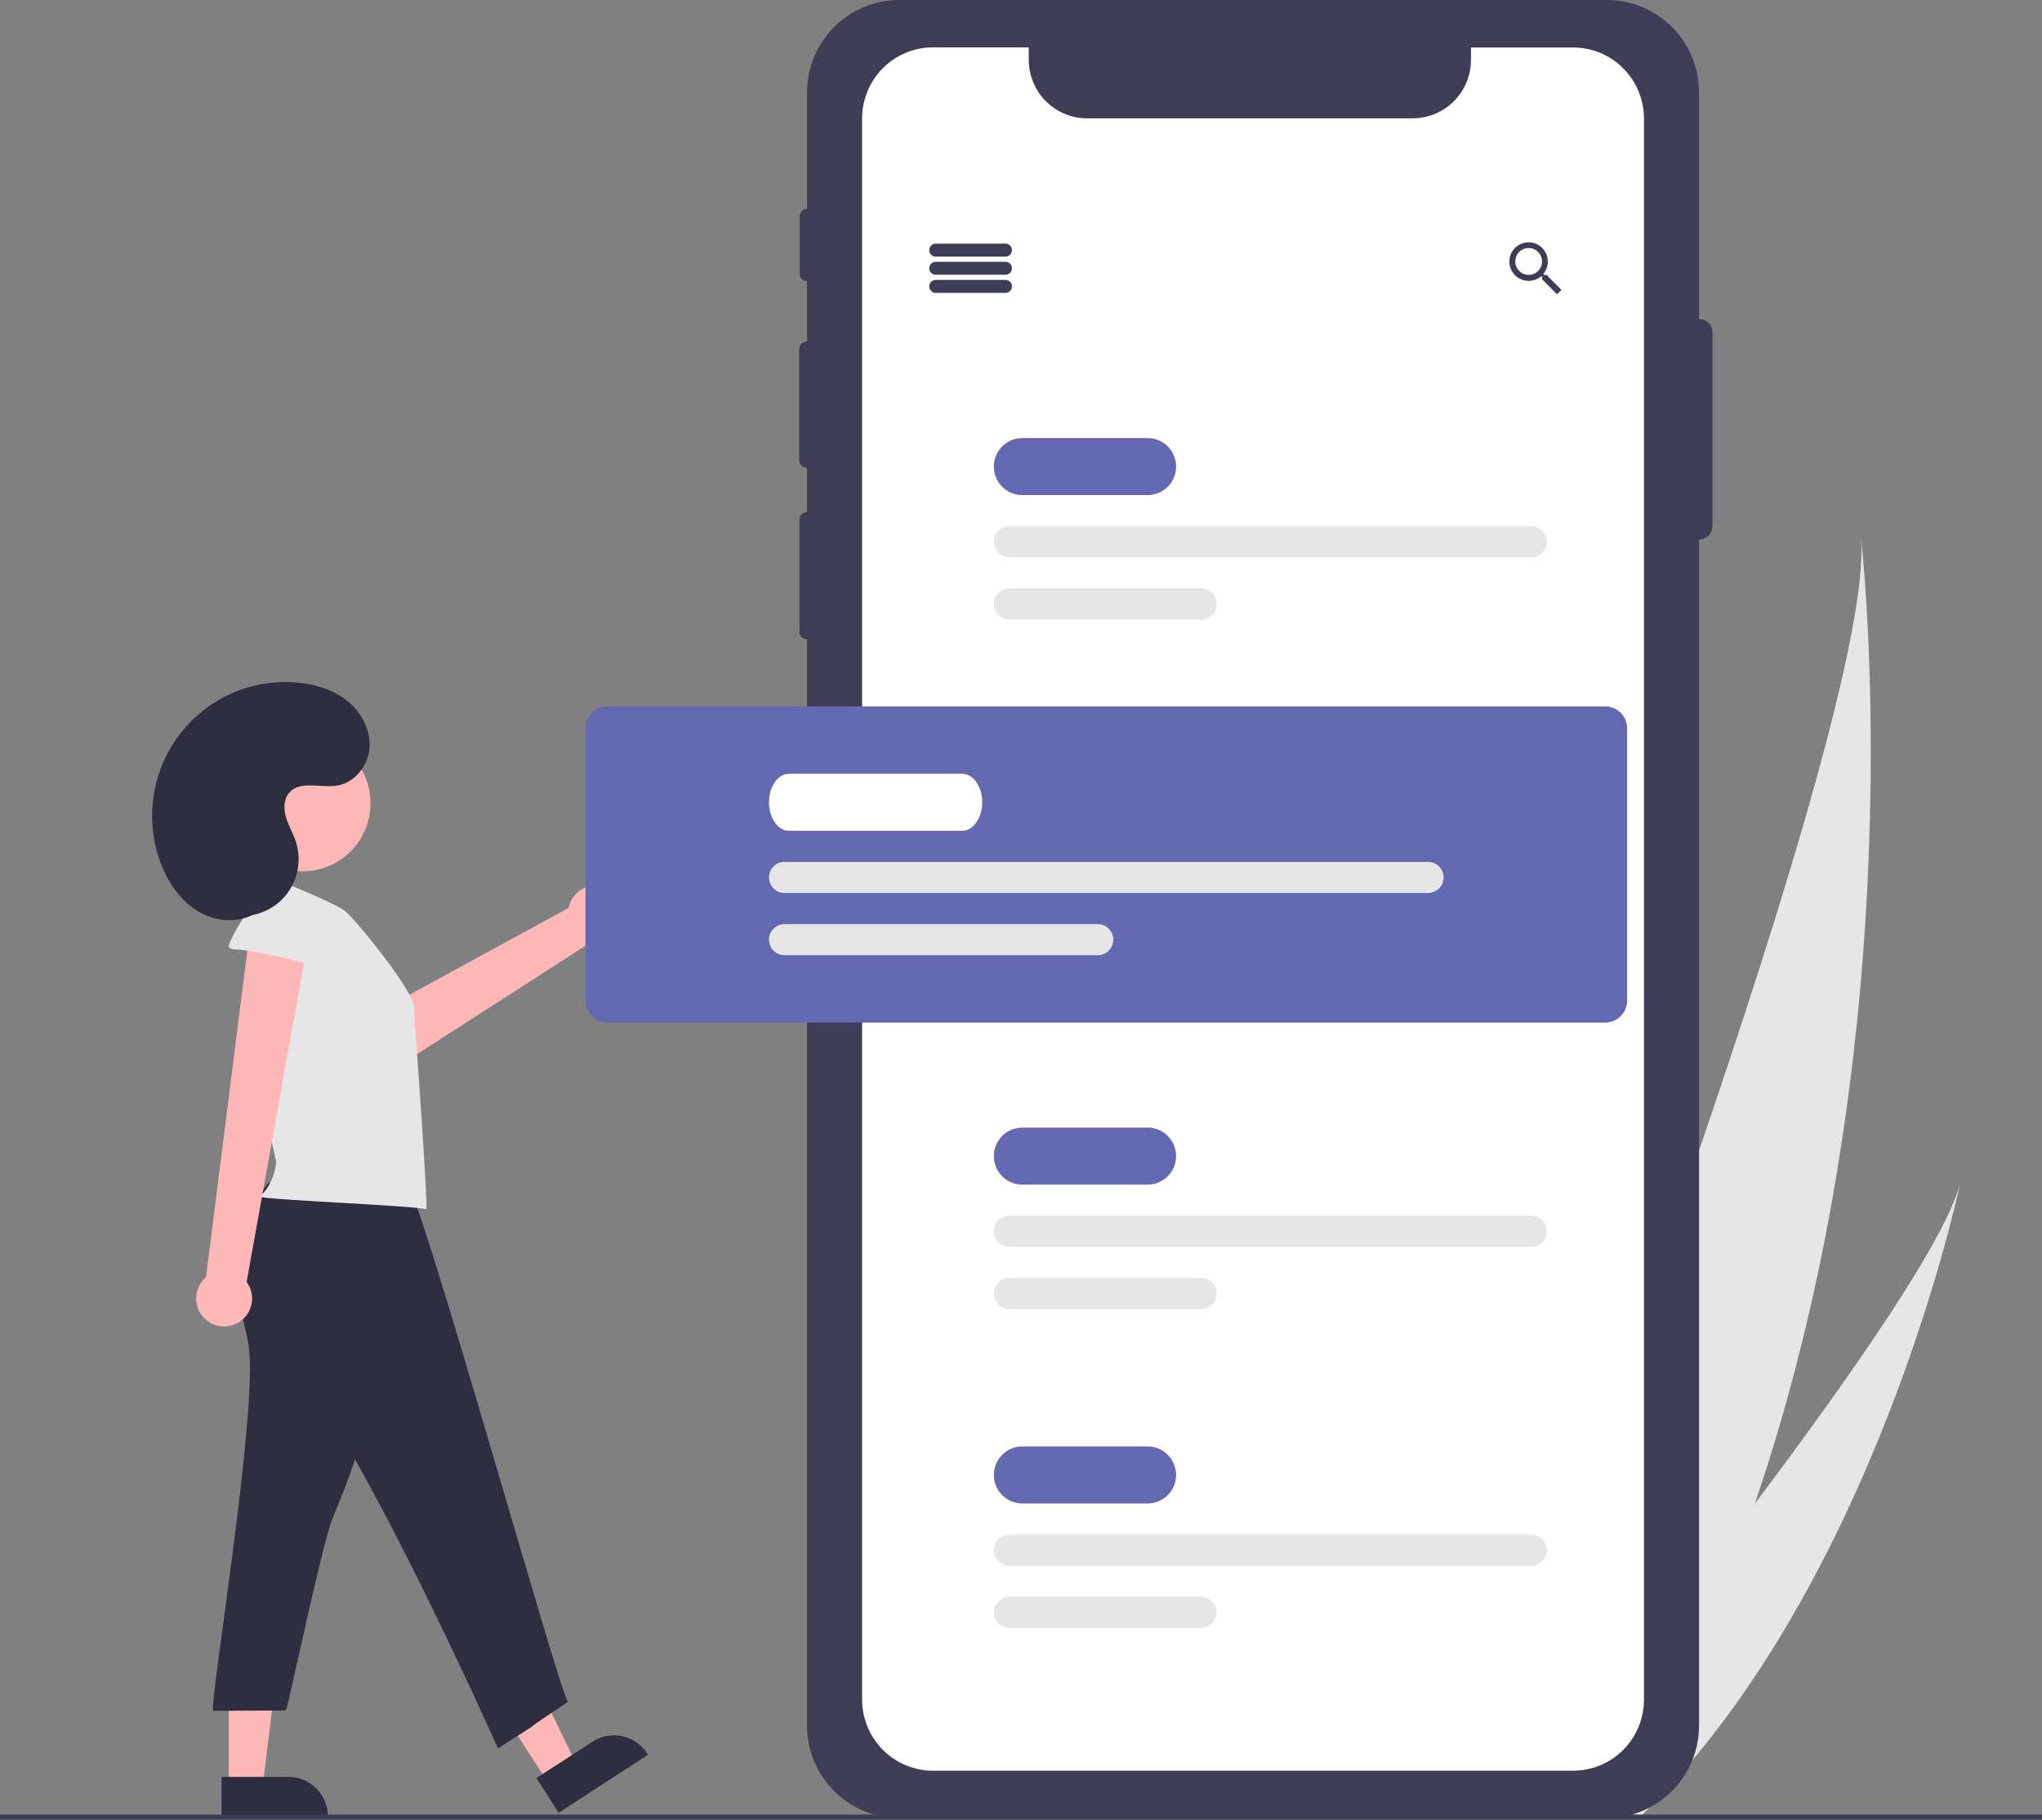 <svg width="358" height="319" viewBox="0 0 358 319" fill="none" xmlns="http://www.w3.org/2000/svg">
<rect x="0" y="0" width="358" height="319" fill="#808080" stroke="none"/>
<g clip-path="url(#clip0_426_9691)">
<path d="M307.664 263.579C301.623 281.321 293.855 299.024 283.903 315.873C283.682 316.253 283.459 316.625 283.234 317.003L258.596 309.187C258.738 308.829 258.893 308.429 259.059 307.992C268.997 282.221 328.952 125.207 326.261 94.25C326.551 96.784 335.93 180.644 307.664 263.579Z" fill="#E6E6E6"/>
<path d="M288.656 317.381C288.322 317.725 287.978 318.065 287.632 318.398L269.149 312.535C269.399 312.231 269.69 311.874 270.025 311.471C275.499 304.767 291.773 284.697 307.664 263.579C324.742 240.885 341.38 216.986 343.712 207.166C343.244 209.399 328.66 277.378 288.656 317.381Z" fill="#E6E6E6"/>
<path d="M297.895 55.946C297.888 55.946 297.882 55.948 297.875 55.948V16.218C297.875 11.917 296.171 7.792 293.138 4.75C290.105 1.709 285.991 0 281.701 0H157.661C153.372 0 149.258 1.709 146.225 4.75C143.192 7.792 141.488 11.917 141.488 16.218V36.586C141.145 36.593 140.819 36.735 140.58 36.98C140.34 37.225 140.206 37.555 140.205 37.898V47.987C140.206 48.33 140.34 48.66 140.58 48.905C140.819 49.151 141.145 49.292 141.488 49.299V59.867H141.422C141.25 59.867 141.079 59.901 140.92 59.968C140.761 60.034 140.616 60.131 140.494 60.253C140.373 60.375 140.276 60.52 140.21 60.68C140.144 60.839 140.11 61.01 140.11 61.183V80.691C140.11 80.864 140.144 81.035 140.21 81.195C140.276 81.354 140.373 81.499 140.494 81.621C140.616 81.744 140.761 81.841 140.92 81.907C141.079 81.973 141.25 82.007 141.422 82.007H141.488V89.755H141.467C141.295 89.755 141.124 89.789 140.965 89.855C140.806 89.921 140.661 90.018 140.54 90.14C140.418 90.262 140.321 90.407 140.255 90.567C140.189 90.727 140.155 90.898 140.155 91.07V110.769C140.155 110.942 140.189 111.113 140.255 111.273C140.321 111.432 140.418 111.577 140.54 111.7C140.661 111.822 140.806 111.919 140.965 111.985C141.124 112.051 141.295 112.085 141.467 112.085H141.488V302.499C141.488 306.8 143.192 310.926 146.225 313.967C149.258 317.009 153.372 318.717 157.661 318.717H281.701C285.991 318.717 290.105 317.009 293.138 313.967C296.171 310.926 297.875 306.8 297.875 302.499V94.579C297.882 94.579 297.888 94.581 297.895 94.581C298.202 94.581 298.506 94.52 298.789 94.402C299.073 94.285 299.33 94.112 299.547 93.894C299.764 93.677 299.936 93.419 300.053 93.135C300.171 92.85 300.231 92.546 300.231 92.238V58.288C300.231 57.667 299.985 57.071 299.547 56.632C299.109 56.193 298.515 55.946 297.895 55.946Z" fill="#3F3D56"/>
<path d="M288.218 20.758V297.955C288.217 301.258 286.908 304.425 284.578 306.759C282.249 309.094 279.09 310.406 275.797 310.406H163.566C160.272 310.406 157.114 309.094 154.784 306.759C152.455 304.425 151.146 301.258 151.145 297.955V20.758C151.145 17.455 152.453 14.286 154.783 11.951C157.112 9.615 160.272 8.302 163.566 8.302H180.36V10.488C180.361 13.208 181.439 15.816 183.357 17.739C185.275 19.662 187.876 20.743 190.588 20.744H247.687C250.396 20.738 252.991 19.655 254.904 17.732C256.818 15.81 257.892 13.204 257.892 10.488V8.325H275.797C279.087 8.325 282.243 9.634 284.572 11.965C286.901 14.296 288.212 17.459 288.218 20.758Z" fill="white"/>
<path d="M106.227 155.54C105.563 155.282 104.851 155.174 104.141 155.222C103.431 155.27 102.74 155.473 102.117 155.818C101.494 156.163 100.954 156.641 100.534 157.217C100.115 157.794 99.827 158.456 99.691 159.157L59.697 180.963L66.729 188.899L103.87 164.997C105.059 165.149 106.262 164.858 107.251 164.18C108.24 163.502 108.947 162.484 109.238 161.318C109.528 160.152 109.382 158.92 108.827 157.855C108.272 156.79 107.347 155.967 106.227 155.54Z" fill="#FFB8B8"/>
<path d="M96.027 312.438L101.01 309.205L90.949 288.391L83.594 293.162L96.027 312.438Z" fill="#FFB8B8"/>
<path d="M113.615 307.612L97.952 317.771L94.038 311.703L103.875 305.322C105.42 304.32 107.299 303.974 109.098 304.361C110.897 304.748 112.469 305.836 113.468 307.385L113.615 307.612Z" fill="#2F2E41"/>
<path d="M40.11 313.19H46.045L48.87 290.233H40.11V313.19Z" fill="#FFB8B8"/>
<path d="M57.492 318.716H38.838V311.489H50.554C51.465 311.489 52.367 311.669 53.209 312.018C54.051 312.368 54.816 312.881 55.46 313.527C56.104 314.173 56.615 314.939 56.964 315.783C57.312 316.628 57.492 317.532 57.492 318.446V318.716Z" fill="#2F2E41"/>
<path d="M176.281 44.984H164.046C163.745 44.984 163.457 44.864 163.244 44.651C163.032 44.438 162.913 44.149 162.913 43.848C162.913 43.547 163.032 43.258 163.244 43.045C163.457 42.832 163.745 42.712 164.046 42.712H176.281C176.581 42.712 176.87 42.832 177.082 43.045C177.295 43.258 177.414 43.547 177.414 43.848C177.414 44.149 177.295 44.438 177.082 44.651C176.87 44.864 176.581 44.984 176.281 44.984Z" fill="#3F3D56"/>
<path d="M176.281 48.165H164.046C163.745 48.165 163.457 48.045 163.244 47.832C163.032 47.619 162.913 47.33 162.913 47.029C162.913 46.728 163.032 46.439 163.244 46.226C163.457 46.013 163.745 45.893 164.046 45.893H176.281C176.581 45.893 176.87 46.013 177.082 46.226C177.295 46.439 177.414 46.728 177.414 47.029C177.414 47.33 177.295 47.619 177.082 47.832C176.87 48.045 176.581 48.165 176.281 48.165Z" fill="#3F3D56"/>
<path d="M176.281 51.346H164.046C163.745 51.346 163.457 51.226 163.244 51.013C163.032 50.8 162.913 50.511 162.913 50.21C162.913 49.909 163.032 49.62 163.244 49.407C163.457 49.194 163.745 49.074 164.046 49.074H176.281C176.581 49.074 176.87 49.194 177.082 49.407C177.295 49.62 177.414 49.909 177.414 50.21C177.414 50.511 177.295 50.8 177.082 51.013C176.87 51.226 176.581 51.346 176.281 51.346Z" fill="#3F3D56"/>
<path d="M271.125 48.188H270.712L270.554 48.056C271.074 47.433 271.36 46.647 271.36 45.834C271.357 45.165 271.155 44.513 270.782 43.959C270.408 43.405 269.88 42.974 269.262 42.722C268.645 42.469 267.966 42.406 267.313 42.54C266.66 42.674 266.061 42.999 265.592 43.474C265.123 43.95 264.805 44.554 264.678 45.21C264.552 45.867 264.622 46.546 264.881 47.163C265.139 47.779 265.574 48.305 266.131 48.673C266.687 49.042 267.34 49.236 268.007 49.233C268.815 49.227 269.596 48.941 270.218 48.424L270.372 48.556V48.974L272.973 51.587L273.753 50.805L271.125 48.188ZM268.007 48.188C267.543 48.19 267.088 48.053 266.701 47.796C266.314 47.539 266.012 47.172 265.832 46.743C265.653 46.314 265.605 45.84 265.694 45.384C265.782 44.927 266.004 44.506 266.331 44.176C266.658 43.845 267.076 43.62 267.531 43.527C267.986 43.434 268.458 43.479 268.888 43.656C269.317 43.832 269.685 44.133 269.944 44.519C270.204 44.905 270.343 45.359 270.345 45.825L270.345 45.834C270.347 46.141 270.288 46.446 270.173 46.73C270.057 47.015 269.887 47.274 269.671 47.493C269.456 47.711 269.199 47.885 268.917 48.004C268.635 48.124 268.331 48.186 268.025 48.188C268.019 48.188 268.013 48.188 268.007 48.188Z" fill="#3F3D56"/>
<path d="M201.207 86.791H179.227C177.905 86.791 176.637 86.264 175.702 85.327C174.767 84.389 174.242 83.118 174.242 81.792C174.242 80.466 174.767 79.195 175.702 78.258C176.637 77.32 177.905 76.794 179.227 76.794H201.207C202.53 76.794 203.797 77.32 204.732 78.258C205.667 79.195 206.192 80.466 206.192 81.792C206.192 83.118 205.667 84.389 204.732 85.327C203.797 86.264 202.53 86.791 201.207 86.791Z" fill="#6368B0"/>
<path d="M268.5 97.697H176.961C176.24 97.697 175.548 97.41 175.038 96.898C174.528 96.387 174.242 95.694 174.242 94.97C174.242 94.247 174.528 93.554 175.038 93.043C175.548 92.531 176.24 92.244 176.961 92.244H268.5C269.221 92.244 269.913 92.531 270.423 93.043C270.932 93.554 271.219 94.247 271.219 94.97C271.219 95.694 270.932 96.387 270.423 96.898C269.913 97.41 269.221 97.697 268.5 97.697Z" fill="#E6E6E6"/>
<path d="M210.586 108.603H176.961C176.24 108.603 175.548 108.316 175.038 107.804C174.528 107.293 174.242 106.6 174.242 105.877C174.242 105.153 174.528 104.46 175.038 103.949C175.548 103.437 176.24 103.15 176.961 103.15H210.586C211.307 103.15 211.998 103.437 212.508 103.949C213.018 104.46 213.305 105.153 213.305 105.877C213.305 106.6 213.018 107.293 212.508 107.804C211.998 108.316 211.307 108.603 210.586 108.603Z" fill="#E6E6E6"/>
<path d="M201.207 207.667H179.227C177.905 207.667 176.637 207.14 175.702 206.203C174.767 205.265 174.242 203.994 174.242 202.668C174.242 201.342 174.767 200.071 175.702 199.134C176.637 198.196 177.905 197.67 179.227 197.67H201.207C202.53 197.67 203.797 198.196 204.732 199.134C205.667 200.071 206.192 201.342 206.192 202.668C206.192 203.994 205.667 205.265 204.732 206.203C203.797 207.14 202.53 207.667 201.207 207.667Z" fill="#6368B0"/>
<path d="M268.5 218.573H176.961C176.24 218.573 175.548 218.286 175.038 217.774C174.528 217.263 174.242 216.57 174.242 215.846C174.242 215.123 174.528 214.43 175.038 213.918C175.548 213.407 176.24 213.12 176.961 213.12H268.5C269.221 213.12 269.913 213.407 270.423 213.918C270.932 214.43 271.219 215.123 271.219 215.846C271.219 216.57 270.932 217.263 270.423 217.774C269.913 218.286 269.221 218.573 268.5 218.573Z" fill="#E6E6E6"/>
<path d="M210.586 229.479H176.961C176.24 229.479 175.548 229.192 175.038 228.68C174.528 228.169 174.242 227.476 174.242 226.753C174.242 226.029 174.528 225.336 175.038 224.825C175.548 224.313 176.24 224.026 176.961 224.026H210.586C211.307 224.026 211.998 224.313 212.508 224.825C213.018 225.336 213.305 226.029 213.305 226.753C213.305 227.476 213.018 228.169 212.508 228.68C211.998 229.192 211.307 229.479 210.586 229.479Z" fill="#E6E6E6"/>
<path d="M201.207 263.561H179.227C177.905 263.561 176.637 263.034 175.702 262.097C174.767 261.159 174.242 259.888 174.242 258.562C174.242 257.236 174.767 255.965 175.702 255.027C176.637 254.09 177.905 253.563 179.227 253.563H201.207C202.53 253.563 203.797 254.09 204.732 255.027C205.667 255.965 206.192 257.236 206.192 258.562C206.192 259.888 205.667 261.159 204.732 262.097C203.797 263.034 202.53 263.561 201.207 263.561Z" fill="#6368B0"/>
<path d="M268.5 274.467H176.961C176.24 274.467 175.548 274.179 175.038 273.668C174.528 273.157 174.242 272.463 174.242 271.74C174.242 271.017 174.528 270.324 175.038 269.812C175.548 269.301 176.24 269.014 176.961 269.014H268.5C269.221 269.014 269.913 269.301 270.423 269.812C270.932 270.324 271.219 271.017 271.219 271.74C271.219 272.463 270.932 273.157 270.423 273.668C269.913 274.179 269.221 274.467 268.5 274.467Z" fill="#E6E6E6"/>
<path d="M210.586 285.373H176.961C176.24 285.373 175.548 285.086 175.038 284.574C174.528 284.063 174.242 283.369 174.242 282.646C174.242 281.923 174.528 281.23 175.038 280.718C175.548 280.207 176.24 279.92 176.961 279.92H210.586C211.307 279.92 211.998 280.207 212.508 280.718C213.018 281.23 213.305 281.923 213.305 282.646C213.305 283.369 213.018 284.063 212.508 284.574C211.998 285.086 211.307 285.373 210.586 285.373Z" fill="#E6E6E6"/>
<path d="M281.415 179.266H106.494C105.472 179.264 104.493 178.857 103.771 178.133C103.049 177.409 102.643 176.427 102.642 175.403V127.689C102.643 126.665 103.049 125.683 103.771 124.959C104.493 124.235 105.472 123.827 106.494 123.826H281.415C282.436 123.827 283.415 124.235 284.138 124.959C284.86 125.683 285.266 126.665 285.267 127.689V175.403C285.266 176.427 284.86 177.409 284.138 178.133C283.415 178.857 282.436 179.264 281.415 179.266Z" fill="#6368B0"/>
<path d="M43.609 236.032C45.281 247.797 36.426 299.919 37.41 299.914L50.125 299.846C50.578 298.974 56.415 270.849 58.246 266.337C60.802 260.075 63.38 253.736 64.386 247.047C65.334 240.767 64.867 234.369 64.25 228.048C64.279 227.86 64.263 227.667 64.203 227.487C64.143 227.306 64.041 227.143 63.905 227.01C63.77 226.877 63.605 226.778 63.424 226.721C63.242 226.664 63.051 226.652 62.864 226.684L45.802 225.803C42.285 225.621 41.452 224.848 41.986 228.311C42.358 230.897 43.237 233.414 43.609 236.032Z" fill="#2F2E41"/>
<path d="M46.962 207.426C43.495 212.425 39.861 218.178 41.012 224.162C41.887 228.707 45.34 232.228 48.598 235.523C61.622 248.637 87.303 306.503 87.303 306.503C99.696 298.551 87.008 306.731 99.584 298.324C98.469 298.238 73.141 206.94 71.043 206.817C62.556 206.254 55.232 205.422 46.962 207.426Z" fill="#2F2E41"/>
<path d="M60.674 159.849C58.913 158.274 46.539 153.418 46.539 153.418C46.312 153.388 46.081 153.394 45.855 153.438C45.151 153.617 44.83 154.494 44.98 155.204C45.131 155.913 43.897 167.575 43.579 172.878C43.021 182.133 48.457 203.099 48.409 203.74C48.223 206.026 47.224 208.169 45.596 209.78C46.019 210.307 72.906 211.363 74.734 211.987C75.103 211.518 72.653 178.263 72.54 176.385C72.352 173.533 62.999 162.008 60.674 159.849Z" fill="#E6E6E6"/>
<path d="M41.498 232.005C42.135 231.687 42.695 231.233 43.138 230.674C43.581 230.116 43.897 229.467 44.063 228.773C44.229 228.079 44.241 227.357 44.098 226.658C43.956 225.958 43.662 225.299 43.238 224.726L54.583 161.77L43.996 161.63L36.119 223.885C35.206 224.663 34.609 225.75 34.442 226.94C34.275 228.13 34.549 229.34 35.212 230.341C35.875 231.342 36.881 232.064 38.039 232.371C39.198 232.677 40.428 232.547 41.498 232.005Z" fill="#FFB8B8"/>
<path d="M41.406 166.442C40.965 166.474 40.525 166.359 40.156 166.115C39.526 165.574 44.665 157.299 45.68 157.176C48.983 156.794 52.382 156.667 55.586 157.562C58.79 158.458 61.803 160.493 63.235 163.506C63.834 164.76 59.497 171.072 57.525 170.145C55.164 169.037 44.515 166.519 41.406 166.442Z" fill="#E6E6E6"/>
<path d="M53.066 152.74C59.633 152.74 64.957 147.401 64.957 140.816C64.957 134.231 59.633 128.893 53.066 128.893C46.499 128.893 41.176 134.231 41.176 140.816C41.176 147.401 46.499 152.74 53.066 152.74Z" fill="#FFB8B8"/>
<path d="M41.388 160.53C43.04 160.704 44.709 160.459 46.243 159.818C47.776 159.177 49.125 158.161 50.166 156.863C51.207 155.564 51.906 154.024 52.2 152.385C52.494 150.745 52.373 149.058 51.849 147.477C51.376 146.05 50.585 144.743 50.151 143.303C49.718 141.864 49.706 140.162 50.667 139.009C52.548 136.751 56.172 138.171 59.072 137.722C62.161 137.244 64.531 134.272 64.778 131.148C65.025 128.023 63.401 124.931 60.983 122.945C58.566 120.958 55.447 119.98 52.337 119.673C48.342 119.28 44.313 119.924 40.639 121.544C36.964 123.165 33.767 125.707 31.357 128.925C28.946 132.143 27.402 135.93 26.873 139.92C26.345 143.911 26.85 147.97 28.34 151.708C29.639 154.968 31.762 158.005 34.777 159.791C37.792 161.577 41.775 161.92 44.78 160.117" fill="#2F2E41"/>
<path d="M168.703 145.638H138.316C136.387 145.638 134.817 143.396 134.817 140.64C134.817 137.883 136.387 135.641 138.316 135.641H168.703C170.633 135.641 172.203 137.883 172.203 140.64C172.203 143.396 170.633 145.638 168.703 145.638Z" fill="white"/>
<path d="M250.373 156.544H137.535C136.814 156.544 136.123 156.257 135.613 155.746C135.103 155.235 134.816 154.541 134.816 153.818C134.816 153.095 135.103 152.401 135.613 151.89C136.123 151.379 136.814 151.091 137.535 151.091H250.373C251.095 151.091 251.786 151.379 252.296 151.89C252.806 152.401 253.092 153.095 253.092 153.818C253.092 154.541 252.806 155.235 252.296 155.746C251.786 156.257 251.095 156.544 250.373 156.544Z" fill="#E6E6E6"/>
<path d="M192.459 167.451H137.535C136.814 167.451 136.123 167.163 135.613 166.652C135.103 166.141 134.816 165.447 134.816 164.724C134.816 164.001 135.103 163.307 135.613 162.796C136.123 162.285 136.814 161.998 137.535 161.998H192.459C193.18 161.998 193.872 162.285 194.382 162.796C194.892 163.307 195.178 164.001 195.178 164.724C195.178 165.447 194.892 166.141 194.382 166.652C193.872 167.163 193.18 167.451 192.459 167.451Z" fill="#E6E6E6"/>
<path d="M358 318.091H0V319H358V318.091Z" fill="#3F3D56"/>
</g>
<defs>
<clipPath id="clip0_426_9691">
<rect width="358" height="319" fill="white"/>
</clipPath>
</defs>
</svg>
